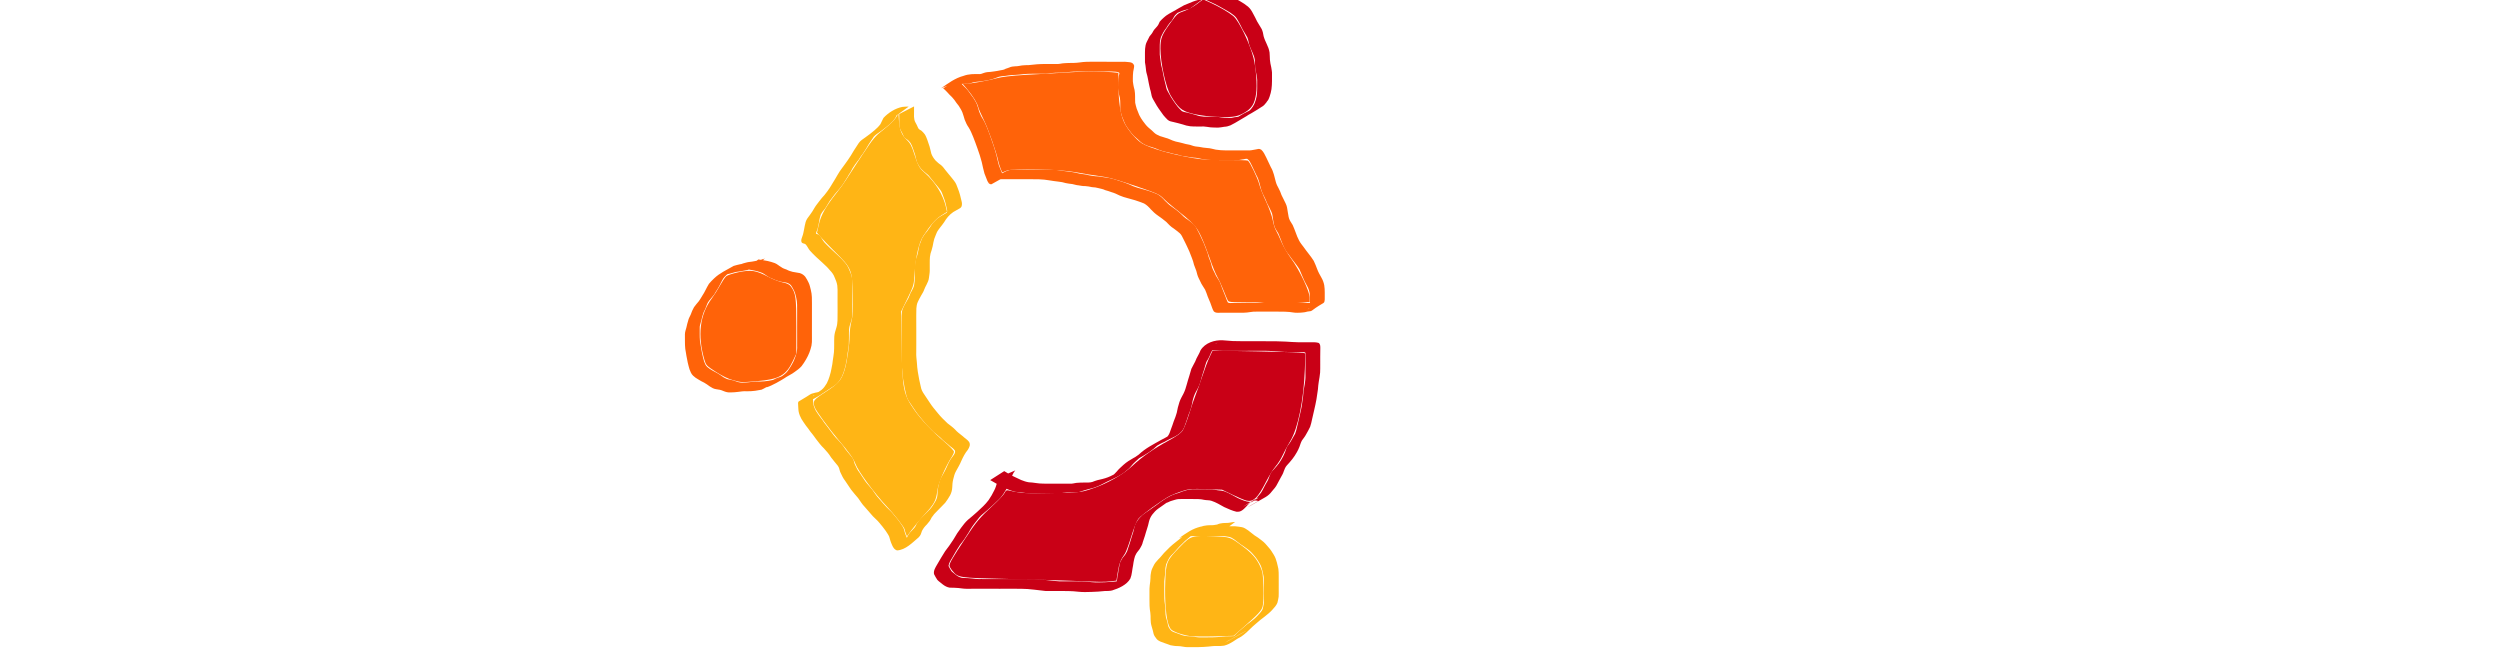 <?xml version="1.0" encoding="UTF-8" standalone="no"?>
<!-- Created with Inkscape (http://www.inkscape.org/) -->
<svg
   xmlns:dc="http://purl.org/dc/elements/1.1/"
   xmlns:cc="http://creativecommons.org/ns#"
   xmlns:rdf="http://www.w3.org/1999/02/22-rdf-syntax-ns#"
   xmlns:svg="http://www.w3.org/2000/svg"
   xmlns="http://www.w3.org/2000/svg"
   xmlns:sodipodi="http://sodipodi.sourceforge.net/DTD/sodipodi-0.dtd"
   xmlns:inkscape="http://www.inkscape.org/namespaces/inkscape"
   id="svg2599"
   sodipodi:version="0.32"
   inkscape:version="0.46"
   width="1501"
   height="391"
   version="1.0"
   sodipodi:docname="logo.svg"
   inkscape:output_extension="org.inkscape.output.svg.inkscape">
  <defs
     id="defs2602">
    <inkscape:perspective
       sodipodi:type="inkscape:persp3d"
       inkscape:vp_x="0 : 526.18109 : 1"
       inkscape:vp_y="0 : 1000 : 0"
       inkscape:vp_z="744.09448 : 526.18109 : 1"
       inkscape:persp3d-origin="372.04724 : 350.78739 : 1"
       id="perspective2606" />
  </defs>
  <sodipodi:namedview
     inkscape:window-height="1000"
     inkscape:window-width="1680"
     inkscape:pageshadow="2"
     inkscape:pageopacity="0.0"
     guidetolerance="10.0"
     gridtolerance="10.0"
     objecttolerance="10.0"
     borderopacity="1.0"
     bordercolor="#666666"
     pagecolor="#ffffff"
     id="base"
     showgrid="false"
     inkscape:zoom="1.0495895"
     inkscape:cx="586.43972"
     inkscape:cy="234.16604"
     inkscape:window-x="0"
     inkscape:window-y="25"
     inkscape:current-layer="svg2599" />
  <path
     style="fill:#ffb515;fill-opacity:1;fill-rule:nonzero;stroke:#000000;stroke-width:0;stroke-miterlimit:4;stroke-dasharray:none;stroke-opacity:1"
     id="path4856"
     d="M 548.802,63.898 C 548.732,65.947 548.755,67.998 548.769,70.048 C 548.873,71.234 548.99,72.461 549.618,73.497 C 550.244,74.436 550.614,75.506 551.106,76.512 C 551.447,77.503 552.243,77.926 553.119,78.383 C 553.906,79.019 554.581,79.811 555.208,80.606 C 555.9,81.645 556.324,82.819 556.764,83.979 C 557.219,85.315 557.657,86.656 558.117,87.99 C 558.554,89.391 558.772,90.844 559.169,92.257 C 559.72,93.782 560.64,95.146 561.696,96.366 C 562.694,97.281 563.638,98.232 564.788,98.959 C 565.903,99.818 566.776,100.978 567.6,102.111 C 568.412,103.09 569.21,104.077 570.015,105.063 C 571.007,106.297 572.064,107.478 572.985,108.769 C 573.967,109.995 574.493,111.46 575.013,112.919 C 575.601,114.229 575.965,115.616 576.388,116.983 C 576.69,118.237 576.972,119.487 577.309,120.733 C 577.636,121.892 577.696,123.034 577.226,124.152 C 577.01,124.421 576.749,124.794 576.442,124.973 C 573.429,126.733 570.386,128.443 567.344,130.154 C 566.958,130.371 565.781,130.984 566.165,130.764 C 568.794,129.257 571.422,127.749 574.051,126.241 C 572.861,126.954 571.678,127.694 570.654,128.634 C 569.669,129.586 568.727,130.541 567.966,131.683 C 567.28,132.851 566.492,133.948 565.678,135.028 C 564.971,136.039 564.097,136.915 563.435,137.955 C 562.615,139.034 562.136,140.272 561.663,141.526 C 561.098,142.798 560.661,144.096 560.428,145.468 C 560.15,147.051 559.844,148.624 559.362,150.159 C 558.832,151.465 558.508,152.821 558.339,154.216 C 558.213,155.544 558.217,156.879 558.214,158.212 C 558.215,159.558 558.22,160.904 558.222,162.251 C 558.243,163.763 557.919,165.252 557.751,166.751 C 557.614,168.242 556.963,169.573 556.305,170.889 C 555.728,171.823 555.351,172.841 554.907,173.838 C 554.512,175.104 553.762,176.186 553.114,177.326 C 552.376,178.628 551.671,179.94 551.039,181.297 C 550.466,182.522 550.284,183.85 550.184,185.183 C 550.108,186.657 550.115,188.133 550.12,189.608 C 550.13,191.178 550.124,192.747 550.129,194.317 C 550.135,195.753 550.138,197.19 550.139,198.626 C 550.141,199.977 550.14,201.327 550.14,202.677 C 550.14,204.023 550.14,205.37 550.14,206.716 C 550.143,208.293 550.129,209.871 550.115,211.449 C 550.018,213.528 550.289,215.59 550.491,217.654 C 550.6,219.535 550.764,221.397 551.062,223.257 C 551.298,224.863 551.684,226.44 551.918,228.047 C 552.216,229.436 552.48,230.832 552.845,232.205 C 553.12,233.839 553.844,235.251 554.778,236.596 C 555.893,238.248 556.964,239.928 558.093,241.57 C 559.561,243.899 561.362,245.989 563.106,248.111 C 564.858,250.284 566.856,252.243 568.89,254.148 C 570.415,255.354 572.017,256.455 573.386,257.842 C 574.681,259.38 576.344,260.523 577.893,261.782 C 579.173,263.023 580.79,263.885 581.85,265.332 C 582.814,267.007 582.012,268.558 581.095,270.041 C 579.427,272.062 578.24,274.374 577.17,276.75 C 576.307,278.869 575.121,280.827 574.021,282.826 C 573.127,284.366 572.72,286.088 572.302,287.799 C 571.898,289.421 571.788,291.089 571.722,292.752 C 571.645,294.363 571.198,295.887 570.475,297.319 C 569.575,298.888 568.627,300.426 567.509,301.85 C 565.977,303.534 564.318,305.093 562.739,306.733 C 561.44,307.943 560.293,309.282 559.316,310.762 C 558.648,312.326 557.645,313.62 556.504,314.863 C 555.308,315.994 554.312,317.283 553.559,318.744 C 553.029,320.387 552.847,321.266 551.617,322.567 C 547.828,325.775 543.727,330.176 538.592,330.473 C 536.829,329.921 536.062,328.394 535.409,326.8 C 534.721,325.315 534.326,323.727 533.861,322.165 C 533.281,320.87 532.4,319.724 531.632,318.53 C 530.53,316.9 529.209,315.436 527.975,313.907 C 526.831,312.421 525.325,311.284 524.051,309.919 C 522.404,308.077 520.797,306.201 519.182,304.331 C 517.618,302.761 516.53,300.838 515.228,299.069 C 513.828,297.328 512.279,295.743 510.959,293.938 C 509.782,292.197 508.649,290.425 507.445,288.702 C 506.288,287.262 505.485,285.597 504.724,283.927 C 504.191,283.001 504.102,281.909 503.734,280.928 C 503.583,280.524 503.181,279.915 502.968,279.569 C 501.666,277.902 500.228,276.353 498.982,274.636 C 497.771,272.642 496.259,270.861 494.657,269.175 C 492.922,267.564 491.552,265.636 490.091,263.789 C 488.964,262.139 487.72,260.592 486.472,259.035 C 485.667,257.839 484.807,256.694 483.899,255.578 C 482.98,254.24 482.022,252.932 481.187,251.54 C 480.437,250.194 479.87,248.789 479.541,247.286 C 479.263,245.941 479.336,244.564 479.206,243.206 C 479.178,242.627 478.959,241.38 479.62,240.996 C 488.107,236.067 485.523,236.796 489.582,235.752 C 491.065,235.592 492.388,234.991 493.748,234.437 C 496.942,232.721 495.764,233.347 486.446,238.635 C 486.22,238.763 486.889,238.365 487.107,238.224 C 487.798,237.777 488.478,237.309 489.165,236.854 C 490.563,235.931 491.986,235.044 493.323,234.033 C 494.605,232.97 495.535,231.592 496.38,230.176 C 497.1,228.844 497.601,227.418 498.062,225.981 C 498.539,224.39 498.983,222.8 499.245,221.158 C 499.597,219.541 499.876,217.916 500.038,216.268 C 500.254,214.683 500.542,213.111 500.698,211.517 C 500.831,209.996 500.836,208.469 500.84,206.944 C 500.849,205.323 500.805,203.701 500.911,202.082 C 501.028,200.223 501.612,198.459 502.167,196.698 C 502.619,195.305 502.76,193.852 502.832,192.398 C 502.905,190.502 502.891,188.603 502.884,186.705 C 502.866,185.031 502.865,183.357 502.864,181.684 C 502.862,180.011 502.86,178.339 502.868,176.666 C 502.877,174.899 502.934,173.138 502.702,171.383 C 502.429,169.698 501.821,168.109 501.114,166.565 C 500.523,164.913 499.537,163.574 498.331,162.332 C 497.246,160.957 495.996,159.757 494.701,158.584 C 493.207,157.1 491.568,155.777 490.053,154.317 C 488.813,153.059 487.485,151.909 486.347,150.553 C 485.285,149.371 484.774,147.801 483.657,146.668 C 482.646,145.913 481.862,146.484 481.196,145.288 C 480.851,144.129 481.315,142.987 481.733,141.912 C 482.268,140.626 482.434,139.24 482.739,137.892 C 483.004,136.343 483.312,134.804 483.709,133.284 C 484.19,131.67 485.266,130.364 486.275,129.053 C 487.349,127.67 488.234,126.15 489.119,124.642 C 489.925,123.254 491.01,122.064 491.936,120.758 C 492.861,119.424 494.008,118.266 495.058,117.033 C 496.164,115.683 497.199,114.278 498.158,112.821 C 498.936,111.465 499.833,110.18 500.604,108.821 C 501.338,107.56 502.154,106.365 502.825,105.066 C 503.647,103.535 504.694,102.136 505.712,100.73 C 506.874,99.26 507.886,97.685 509.002,96.179 C 510.315,94.363 511.463,92.438 512.59,90.504 C 513.541,88.98 514.556,87.498 515.523,85.984 C 516.516,84.457 518.096,83.525 519.548,82.491 C 521.433,81.179 523.236,79.756 524.995,78.28 C 526.319,77.14 527.594,75.951 528.616,74.53 C 529.293,73.319 529.732,72.012 530.431,70.808 C 533.389,67.646 537.454,65.046 541.749,64.19 C 543.011,64.005 544.29,64.011 545.562,64.005 L 537.497,69.881 C 536.267,69.91 535.015,69.926 533.83,70.298 C 533.505,70.428 532.576,70.922 532.879,70.745 C 547.163,62.409 542.704,65.096 539.596,66.828 C 538.665,67.906 538.259,69.234 537.729,70.532 C 536.789,72.116 535.54,73.364 534.167,74.583 C 532.38,76.032 530.65,77.552 528.753,78.862 C 527.346,79.841 525.812,80.741 524.658,82.011 C 523.57,83.438 522.728,85.053 521.64,86.486 C 520.482,88.416 519.383,90.387 518.087,92.232 C 516.335,94.849 518.637,91.484 516.865,93.854 C 516.153,94.807 515.693,95.942 514.84,96.793 C 513.803,98.147 512.815,99.544 511.897,100.979 C 511.221,102.27 510.621,103.591 509.687,104.725 C 509.012,106.16 508.041,107.426 507.238,108.79 C 506.406,110.35 505.262,111.728 504.195,113.133 C 503.22,114.409 502.076,115.539 501.074,116.786 C 500.158,118.102 499.149,119.332 498.195,120.615 C 497.281,122.133 496.404,123.673 495.441,125.162 C 494.383,126.316 493.395,127.606 492.711,129.018 C 492.222,130.489 491.944,132.028 491.703,133.557 C 491.429,134.949 491.208,136.356 490.784,137.712 C 490.456,138.567 490.039,139.401 489.938,140.317 C 490.617,140.467 491.613,140.888 492.193,141.491 C 493.235,142.704 493.821,144.216 494.864,145.432 C 495.987,146.752 497.319,147.86 498.515,149.112 C 500.015,150.57 501.596,151.941 503.133,153.359 C 504.447,154.545 505.716,155.764 506.82,157.153 C 508.081,158.482 509.112,159.939 509.756,161.672 C 510.536,163.293 511.146,164.979 511.504,166.747 C 511.757,168.545 511.747,170.341 511.721,172.155 C 511.73,173.826 511.727,175.496 511.727,177.167 C 511.729,178.844 511.732,180.522 511.723,182.199 C 511.724,184.104 511.733,186.009 511.719,187.914 C 511.676,189.441 511.604,190.973 511.163,192.449 C 510.642,194.165 509.921,195.839 509.802,197.651 C 509.619,199.236 509.758,200.833 509.717,202.425 C 509.71,203.975 509.712,205.526 509.619,207.073 C 509.484,208.671 509.237,210.252 508.933,211.827 C 508.823,213.493 508.594,215.153 508.175,216.772 C 507.944,218.461 507.549,220.101 507.056,221.73 C 506.622,223.228 506.134,224.701 505.467,226.114 C 504.681,227.623 503.745,229.078 502.541,230.289 C 501.335,231.489 499.806,232.272 498.422,233.245 C 494.348,235.845 490.506,238.911 485.91,240.609 C 484.542,241.165 483.121,241.489 481.685,241.822 C 477.921,242.937 481.56,241.923 488.946,237.353 C 489.086,237.266 488.609,237.346 488.453,237.398 C 488.179,237.489 488.065,237.737 488.029,238.001 C 488.004,238.187 488.034,238.377 488.036,238.565 C 488.24,239.895 488.109,241.25 488.335,242.581 C 488.594,243.992 489.108,245.293 489.797,246.552 C 490.601,247.91 491.534,249.18 492.468,250.449 C 493.372,251.571 494.2,252.741 494.993,253.945 C 496.231,255.512 497.463,257.072 498.609,258.71 C 500.03,260.546 501.342,262.479 503.072,264.051 C 504.692,265.776 506.294,267.545 507.497,269.596 C 508.775,271.323 510.232,272.885 511.553,274.571 C 511.878,275.081 512.246,275.605 512.475,276.17 C 512.851,277.097 512.884,278.153 513.385,279.039 C 514.117,280.66 514.861,282.281 516,283.669 C 517.185,285.395 518.281,287.179 519.476,288.899 C 520.791,290.706 522.366,292.272 523.753,294.023 C 525.031,295.774 526.11,297.669 527.624,299.243 C 529.225,301.107 530.838,302.963 532.522,304.753 C 533.848,306.101 535.34,307.296 536.476,308.822 C 537.729,310.381 539.095,311.85 540.213,313.513 C 541.051,314.777 542.023,315.985 542.604,317.39 C 543.049,318.925 543.412,320.491 544.088,321.948 C 544.535,323.059 545.088,324.591 546.535,324.459 C 549.951,323.166 547.801,323.939 539.424,328.786 C 539.153,328.943 539.95,328.444 540.199,328.254 C 541.267,327.441 540.689,327.792 541.701,326.899 C 541.929,326.698 542.177,326.522 542.415,326.334 C 543.909,325.157 544.087,324.733 544.496,322.883 C 545.137,321.302 546.089,319.857 547.341,318.689 C 548.481,317.517 549.687,316.385 550.21,314.791 C 551.108,313.195 552.251,311.753 553.609,310.521 C 555.214,308.942 556.741,307.281 558.37,305.722 C 559.58,304.416 560.489,302.889 561.398,301.365 C 562.212,300.114 562.658,298.721 562.835,297.238 C 562.897,295.52 562.983,293.79 563.342,292.104 C 563.753,290.321 564.12,288.51 564.987,286.878 C 566.058,284.865 567.308,282.949 568.218,280.852 C 569.254,278.461 570.316,276.015 572.016,274.011 C 572.753,273.001 573.866,271.707 573.266,270.409 C 572.28,269.04 570.662,268.252 569.489,267.053 C 567.915,265.777 566.272,264.567 564.931,263.033 C 563.529,261.699 561.927,260.611 560.483,259.323 C 558.471,257.344 556.448,255.368 554.687,253.155 C 552.936,251 551.072,248.924 549.553,246.592 C 548.42,244.952 547.347,243.273 546.219,241.632 C 545.232,240.205 544.389,238.695 544.082,236.963 C 543.702,235.548 543.432,234.115 543.107,232.687 C 542.907,231.077 542.521,229.508 542.269,227.909 C 541.988,226.021 541.772,224.141 541.712,222.231 C 541.524,220.14 541.184,218.058 541.276,215.953 C 541.262,214.383 541.249,212.814 541.251,211.245 C 541.251,209.899 541.251,208.553 541.251,207.207 C 541.251,205.856 541.251,204.505 541.252,203.155 C 541.254,201.715 541.256,200.276 541.26,198.837 C 541.262,197.268 541.251,195.7 541.249,194.131 C 541.247,192.64 541.222,191.149 541.268,189.658 C 541.337,188.23 541.459,186.794 541.98,185.447 C 542.565,184.055 543.238,182.711 544.026,181.422 C 544.579,180.253 545.465,179.271 545.813,178.012 C 545.945,177.698 546.13,177.408 546.255,177.091 C 546.535,176.379 546.664,175.613 547.22,175.031 C 547.775,173.749 548.631,172.597 548.832,171.177 C 548.98,169.709 549.272,168.251 549.334,166.782 C 549.332,165.435 549.328,164.087 549.324,162.74 C 549.323,161.378 549.315,160.013 549.405,158.653 C 549.533,157.189 549.771,155.74 550.343,154.375 C 550.916,152.922 551.191,151.399 551.476,149.867 C 551.653,148.438 551.964,147.037 552.627,145.745 C 553.068,144.45 553.468,143.102 554.295,141.992 C 554.946,140.905 555.652,139.911 556.537,138.995 C 557.28,137.889 558.157,136.876 558.848,135.733 C 559.513,134.46 560.379,133.414 561.441,132.454 C 562.4,131.398 563.513,130.533 564.763,129.839 C 567.821,128.065 570.871,126.277 573.937,124.517 C 574.33,124.292 575.554,123.701 575.164,123.932 C 561.367,132.1 565.077,129.826 568.023,128.114 C 568.92,127.519 568.741,126.429 568.524,125.498 C 568.205,124.258 567.893,123.029 567.643,121.773 C 567.228,120.416 566.878,119.037 566.288,117.742 C 565.813,116.365 565.343,114.977 564.415,113.827 C 563.507,112.555 562.45,111.401 561.458,110.196 C 560.63,109.206 559.825,108.199 559.026,107.186 C 558.259,106.15 557.438,105.096 556.387,104.335 C 555.211,103.504 554.171,102.526 553.164,101.498 C 552.044,100.156 551.078,98.659 550.438,97.027 C 550.007,95.636 549.762,94.211 549.389,92.807 C 548.936,91.481 548.486,90.156 548.044,88.827 C 547.643,87.765 547.253,86.693 546.614,85.747 C 546.047,85.061 545.479,84.326 544.727,83.838 C 543.738,83.23 542.817,82.602 542.415,81.449 C 541.936,80.465 541.565,79.426 540.954,78.507 C 540.257,77.293 540.03,75.939 539.928,74.553 C 539.941,72.514 539.965,70.475 539.894,68.437 L 548.802,63.898 z"
     inkscape:export-filename="/home/rick/quickly/templates/ubuntu-project/media/background.png"
     inkscape:export-xdpi="56.930054"
     inkscape:export-ydpi="56.930054" />
  <path
     style="fill:#ffb515;fill-opacity:1;fill-rule:nonzero;stroke:#000000;stroke-width:0;stroke-miterlimit:4;stroke-dasharray:none;stroke-opacity:1"
     id="path4862"
     d="M 707.859,323.15 C 711.927,320.279 716.133,317.17 721.068,316.2 C 722.513,315.966 723.979,315.965 725.438,315.961 C 726.79,315.965 728.141,315.973 729.493,315.978 C 730.838,315.982 732.184,315.982 733.53,315.982 C 734.877,315.982 736.225,315.982 737.572,315.982 C 738.919,315.982 740.267,315.982 741.614,315.982 C 742.983,316.026 744.325,316.374 745.691,316.52 C 747.086,316.794 748.197,317.689 749.368,318.427 C 750.619,319.483 751.909,320.488 753.233,321.452 C 754.637,322.309 756.021,323.224 757.28,324.283 C 758.991,325.537 760.412,327.093 761.73,328.741 C 762.952,330.064 763.845,331.605 764.793,333.12 C 765.668,334.54 766.233,336.115 766.643,337.724 C 766.895,339.017 767.317,340.26 767.537,341.561 C 767.74,342.967 767.727,344.391 767.739,345.809 C 767.748,347.269 767.747,348.73 767.747,350.19 C 767.746,351.547 767.745,352.903 767.745,354.26 C 767.725,355.598 767.791,356.939 767.701,358.275 C 767.469,359.49 767.322,360.722 766.954,361.904 C 766.304,363.513 765.111,364.797 763.952,366.054 C 762.594,367.622 760.96,368.888 759.347,370.176 C 757.53,371.51 755.782,372.907 754.11,374.417 C 752.701,375.622 751.302,376.834 750.014,378.169 C 748.988,379.209 747.894,380.182 746.752,381.092 C 743.404,383.606 746.578,381.257 737.099,386.728 C 734.425,388.271 747.808,380.576 745.133,382.119 C 741.854,384.012 738.718,386.764 734.932,387.654 C 733.605,387.891 732.251,387.87 730.907,387.876 C 729.088,387.763 727.299,388.005 725.496,388.204 C 723.59,388.387 721.679,388.488 719.765,388.519 C 718.147,388.539 716.529,388.547 714.911,388.539 C 713.388,388.568 711.9,388.596 710.408,388.281 C 709.214,388.009 707.991,387.939 706.771,387.894 C 705.409,387.957 704.096,387.583 702.756,387.397 C 701.543,387.044 700.449,386.442 699.222,386.133 C 698.15,385.605 696.996,385.459 695.98,384.826 C 694.755,384.284 694.087,383.197 693.363,382.144 C 692.612,381.125 692.482,379.89 692.192,378.703 C 691.952,377.64 691.628,376.61 691.302,375.571 C 690.949,374.354 690.883,373.085 690.834,371.827 C 690.806,370.499 690.853,369.179 690.653,367.862 C 690.395,366.509 690.266,365.139 690.192,363.765 C 690.135,362.411 690.135,361.056 690.134,359.701 C 690.134,358.354 690.136,357.006 690.137,355.659 C 690.124,354.217 690.104,352.783 690.305,351.354 C 690.553,349.891 690.687,348.414 690.761,346.933 C 690.706,345.66 690.938,344.428 691.176,343.186 C 691.402,341.989 691.982,340.906 692.529,339.83 C 693.198,338.287 694.306,337.049 695.446,335.842 C 696.732,334.67 697.726,333.238 698.9,331.966 C 700.085,330.84 701.205,329.651 702.36,328.495 C 703.49,327.349 704.808,326.42 706.042,325.393 C 707.39,324.339 708.729,323.276 710.051,322.19 C 713.485,319.713 711.584,321.049 719.907,316.467 C 720.223,316.294 720.984,316.211 721.325,316.126 C 721.777,316.012 722.218,315.857 722.668,315.739 C 724.015,315.416 725.402,315.355 726.78,315.316 C 728.148,315.428 729.449,315.155 730.785,314.931 C 731.888,314.382 733.077,314.167 734.289,314.046 C 735.593,313.893 736.92,314.084 738.206,313.823 C 739.318,313.576 740.45,313.454 741.584,313.369 L 733.567,319.307 C 732.442,319.43 731.328,319.621 730.209,319.788 C 728.902,319.861 727.588,319.83 726.29,320.027 C 725.103,320.239 723.989,320.672 722.813,320.926 C 721.459,321.15 720.107,321.212 718.734,321.214 C 717.393,321.291 716.053,321.425 714.76,321.814 C 714.097,322.003 713.408,322.149 712.765,322.4 C 712.548,322.485 711.927,322.808 712.127,322.688 C 717.052,319.759 722.896,316.461 719.285,318.502 C 717.906,319.507 716.693,320.727 715.256,321.66 C 714.056,322.714 712.764,323.648 711.567,324.697 C 710.379,325.821 709.311,327.054 708.088,328.144 C 706.839,329.368 705.855,330.792 704.638,332.046 C 703.46,333.11 702.343,334.278 701.615,335.704 C 701.137,336.744 700.553,337.728 700.159,338.805 C 699.962,340.023 699.567,341.198 699.665,342.448 C 699.603,343.959 699.492,345.469 699.244,346.962 C 699.031,348.351 698.969,349.722 699.027,351.13 C 699.026,352.477 699.024,353.824 699.023,355.171 C 699.023,356.512 699.019,357.853 699.06,359.194 C 699.114,360.533 699.21,361.872 699.466,363.191 C 699.702,364.546 699.737,365.89 699.712,367.266 C 699.745,368.439 699.778,369.624 700.075,370.766 C 700.393,371.823 700.756,372.856 700.982,373.94 C 701.273,375.008 701.292,376.157 701.981,377.085 C 702.62,378.04 703.24,378.907 704.353,379.363 C 705.353,379.826 706.449,380.053 707.461,380.494 C 708.617,380.87 709.707,381.445 710.913,381.655 C 712.229,381.867 713.536,382.1 714.876,382.067 C 716.126,382.146 717.368,382.288 718.593,382.558 C 720.039,382.779 721.505,382.661 722.963,382.69 C 724.572,382.684 726.181,382.697 727.79,382.658 C 729.68,382.598 731.571,382.512 733.45,382.291 C 735.282,382.092 737.109,381.96 738.954,382.011 C 740.257,381.977 741.586,381.953 742.833,381.532 C 743.18,381.389 744.177,380.867 743.853,381.056 C 741.176,382.614 733.099,387.205 735.81,385.708 C 766.343,368.849 729.976,388.399 737.489,384.8 C 738.643,383.908 739.783,383.006 740.819,381.976 C 742.173,380.681 743.435,379.286 744.938,378.146 C 746.657,376.683 748.262,375.1 750.158,373.852 C 751.772,372.612 753.418,371.396 754.79,369.883 C 755.919,368.706 757.082,367.527 757.906,366.109 C 758.411,365.017 758.445,363.847 758.738,362.69 C 759.017,361.418 758.777,360.083 758.856,358.789 C 758.856,357.431 758.857,356.074 758.86,354.716 C 758.864,353.256 758.873,351.796 758.871,350.335 C 758.863,348.967 758.857,347.595 758.708,346.233 C 758.525,344.947 758.108,343.727 757.885,342.451 C 757.539,340.932 757.004,339.465 756.194,338.126 C 755.267,336.643 754.416,335.121 753.22,333.825 C 751.946,332.222 750.546,330.749 748.861,329.566 C 747.567,328.567 746.207,327.663 744.832,326.78 C 743.524,325.824 742.28,324.788 740.981,323.82 C 739.918,323.13 738.849,322.407 737.55,322.285 C 736.218,322.102 734.895,321.787 733.543,321.846 C 732.195,321.846 730.848,321.846 729.501,321.846 C 728.153,321.846 726.806,321.847 725.459,321.846 C 724.112,321.845 722.765,321.844 721.419,321.839 C 720.071,321.834 718.723,321.822 717.374,321.832 C 715.96,321.856 714.536,321.898 713.155,322.235 C 712.479,322.424 712.278,322.459 711.619,322.728 C 711.35,322.838 710.578,323.236 710.827,323.088 C 724.433,314.965 720.083,317.66 717.146,319.423 L 707.859,323.15 z"
     inkscape:export-filename="/home/rick/quickly/templates/ubuntu-project/media/background.png"
     inkscape:export-xdpi="56.930054"
     inkscape:export-ydpi="56.930054" />
  <path
     style="fill:#ff6309;fill-opacity:1;fill-rule:nonzero;stroke:#000000;stroke-width:0;stroke-miterlimit:4;stroke-dasharray:none;stroke-opacity:1"
     id="path4868"
     d="M 455.353,155.774 C 457.248,155.977 459.098,156.434 460.98,156.725 C 462.436,156.989 463.793,157.533 465.196,157.969 C 466.585,158.512 467.648,159.58 468.939,160.297 C 469.948,161.087 471.159,161.482 472.354,161.892 C 473.446,162.542 474.675,162.874 475.889,163.214 C 477.33,163.527 478.785,163.659 480.227,163.971 C 481.539,164.394 482.59,165.085 483.464,166.142 C 484.193,167.269 484.917,168.395 485.452,169.63 C 486.149,171.002 486.417,172.523 486.805,173.999 C 487.199,175.433 487.356,176.909 487.442,178.388 C 487.501,179.746 487.496,181.107 487.494,182.466 C 487.491,183.813 487.489,185.159 487.488,186.505 C 487.486,187.852 487.486,189.2 487.486,190.547 C 487.486,191.894 487.486,193.242 487.486,194.589 C 487.486,196.073 487.476,197.557 487.478,199.041 C 487.481,200.474 487.484,201.906 487.485,203.339 C 487.556,204.731 487.447,206.096 487.218,207.468 C 486.912,208.878 486.487,210.26 485.978,211.61 C 485.433,213.031 484.756,214.389 483.999,215.708 C 483.151,217.13 482.29,218.552 481.26,219.85 C 480.056,221.214 478.584,222.304 477.09,223.327 C 477.037,223.364 475.776,224.239 475.704,224.281 C 472.647,226.062 469.574,227.816 466.503,229.573 C 458.99,233.873 495.149,213.094 464.466,230.712 C 481.828,220.058 466.606,230.639 460.365,232.512 C 460.806,232.064 458.712,233.137 459.097,232.916 C 479.514,221.192 458.796,233.479 457.225,233.973 C 455.933,234.147 454.672,234.431 453.383,234.631 C 451.766,234.874 450.131,234.903 448.499,234.92 C 446.646,234.8 444.841,235.028 443.015,235.297 C 441.587,235.511 440.144,235.571 438.702,235.603 C 437.186,235.734 435.764,235.367 434.378,234.784 C 432.975,234.139 431.483,233.821 429.956,233.666 C 428.52,233.481 427.336,232.783 426.149,232.005 C 425.066,231.18 423.951,230.434 422.781,229.743 C 421.584,229.181 420.423,228.557 419.309,227.843 C 418.172,227.207 417.074,226.477 416.14,225.563 C 415.037,224.527 414.507,223.136 413.989,221.753 C 413.601,220.392 413.201,219.03 412.912,217.643 C 412.685,216.276 412.324,214.941 412.119,213.57 C 411.972,212.208 411.631,210.88 411.44,209.524 C 411.254,208.03 411.254,206.521 411.236,205.018 C 411.223,203.584 411.224,202.15 411.225,200.716 C 411.239,199.274 411.769,197.929 412.133,196.555 C 412.421,195.183 412.766,193.823 413.185,192.486 C 413.433,191.189 414.18,190.101 414.695,188.911 C 415.203,187.362 415.872,185.883 416.673,184.465 C 417.542,183.148 418.647,182.017 419.629,180.789 C 420.436,179.757 420.971,178.552 421.706,177.472 C 422.469,176.448 422.981,175.277 423.594,174.163 C 424.316,172.925 424.829,171.594 425.644,170.412 C 426.569,169.251 427.656,168.222 428.717,167.185 C 432.223,163.839 435.966,162.278 440.503,159.648 C 441.798,159.262 443.115,158.914 444.442,158.639 C 444.67,158.604 444.903,158.591 445.126,158.533 C 445.512,158.432 445.868,158.238 446.25,158.124 C 446.834,157.949 447.405,157.868 447.979,157.657 C 449.424,157.204 450.958,157.253 452.418,156.912 C 453.807,156.627 455.193,156.438 456.57,156.102 C 457.431,155.707 458.34,155.46 459.262,155.258 L 451.342,161.318 C 450.435,161.58 449.553,161.914 448.638,162.146 C 447.257,162.452 445.846,162.601 444.464,162.913 C 442.986,163.112 441.495,163.272 440.078,163.765 C 438.884,164.064 437.722,164.472 436.507,164.684 C 435.228,165.01 433.897,165.254 432.74,165.917 C 448.34,156.83 442.189,160.123 439.575,161.977 C 438.973,162.404 438.569,163.026 437.946,163.428 C 436.808,164.339 435.871,165.485 434.802,166.469 C 433.883,167.574 433.346,168.809 432.686,170.073 C 432.108,171.216 431.545,172.378 430.865,173.457 C 430.152,174.586 429.39,175.677 428.777,176.872 C 427.818,178.109 426.765,179.256 425.799,180.488 C 424.795,181.679 424.247,183.24 423.748,184.7 C 423.343,185.952 422.528,186.963 422.202,188.231 C 421.788,189.552 421.368,190.877 421.125,192.241 C 420.826,193.573 420.285,194.83 420.113,196.189 C 420.109,197.622 420.103,199.056 420.104,200.489 C 420.112,201.954 420.12,203.421 420.268,204.879 C 420.434,206.239 420.783,207.561 420.944,208.918 C 421.119,210.279 421.48,211.594 421.709,212.943 C 421.959,214.288 422.371,215.591 422.707,216.915 C 423.161,218.161 423.607,219.421 424.631,220.324 C 425.556,221.155 426.632,221.8 427.698,222.432 C 428.826,223.107 429.984,223.718 431.156,224.313 C 432.335,225.003 433.395,225.853 434.535,226.602 C 435.655,227.271 436.768,227.815 438.097,227.911 C 439.662,228.16 441.171,228.601 442.628,229.23 C 443.977,229.668 445.336,229.842 446.755,229.715 C 448.17,229.659 449.582,229.552 450.983,229.337 C 452.825,229.095 454.666,229.056 456.523,229.064 C 458.134,229.012 459.749,228.937 461.338,228.641 C 462.592,228.402 463.888,228.25 465.078,227.776 C 468.2,226.086 467.121,226.664 457.44,232.228 C 457.284,232.318 457.729,232.014 457.885,231.925 C 462.988,229.002 464.244,227.539 468.232,226.388 C 468.905,226.125 469.571,225.844 470.225,225.536 C 470.444,225.434 471.083,225.093 470.875,225.215 C 467.869,226.979 451.144,236.606 472.219,224.463 C 445.818,239.749 492.612,212.705 466.434,227.891 C 465.949,228.172 468.417,226.731 467.834,226.958 C 469.318,225.961 470.829,224.971 472.107,223.71 C 473.247,222.549 474.016,221.121 474.907,219.769 C 475.624,218.461 476.426,217.198 476.928,215.783 C 477.504,214.514 477.852,213.177 478.256,211.847 C 478.481,210.521 478.717,209.222 478.598,207.867 C 478.6,206.432 478.602,204.997 478.606,203.562 C 478.608,202.081 478.598,200.6 478.597,199.118 C 478.597,197.771 478.597,196.423 478.597,195.076 C 478.597,193.729 478.597,192.381 478.598,191.034 C 478.599,189.687 478.601,188.341 478.604,186.995 C 478.607,185.649 478.615,184.304 478.578,182.959 C 478.52,181.541 478.413,180.122 478.055,178.743 C 477.685,177.313 477.425,175.84 476.748,174.515 C 476.271,173.369 475.585,172.336 474.917,171.294 C 474.144,170.447 473.16,169.928 472.044,169.664 C 470.587,169.374 469.094,169.28 467.667,168.841 C 466.434,168.473 465.225,168.075 464.081,167.477 C 462.847,167.013 461.634,166.53 460.58,165.714 C 459.383,164.967 458.302,163.998 456.929,163.578 C 455.593,163.104 454.247,162.676 452.846,162.431 C 450.964,162.09 449.095,161.673 447.183,161.535 L 455.353,155.774 z"
     inkscape:export-filename="/home/rick/quickly/templates/ubuntu-project/media/background.png"
     inkscape:export-xdpi="56.930054"
     inkscape:export-ydpi="56.930054" />
  <path
     style="fill:#ff6309;fill-opacity:1;fill-rule:nonzero;stroke:#000000;stroke-width:0;stroke-miterlimit:4;stroke-dasharray:none;stroke-opacity:1"
     id="path4870"
     d="M 565.035,52.997 C 569.216,50.022 573.513,46.842 578.522,45.544 C 580.039,44.969 581.625,44.683 583.234,44.545 C 584.603,44.457 585.975,44.467 587.345,44.47 C 588.638,44.651 589.708,44.188 590.873,43.737 C 592.117,43.308 593.434,43.22 594.737,43.159 C 596.083,43.059 597.401,42.729 598.75,42.589 C 599.95,42.437 601.092,42.05 602.305,41.908 C 602.499,41.848 602.698,41.803 602.887,41.727 C 605.034,40.867 601.842,42.02 604.107,41.178 C 604.755,40.937 605.387,40.814 606.011,40.512 C 607.144,39.979 608.388,39.872 609.619,39.798 C 610.958,39.843 612.243,39.47 613.562,39.291 C 614.918,39.129 616.284,39.108 617.647,39.092 C 619.342,38.97 621.032,38.713 622.734,38.583 C 624.386,38.463 626.042,38.432 627.698,38.418 C 629.095,38.412 630.491,38.411 631.887,38.421 C 633.391,38.36 634.921,38.568 636.406,38.296 C 638.085,37.943 639.803,37.886 641.511,37.819 C 643.69,37.811 645.849,37.815 648.009,37.518 C 649.556,37.272 651.116,37.152 652.68,37.096 C 654.032,37.06 655.385,37.065 656.738,37.066 C 658.082,37.068 659.427,37.07 660.771,37.07 C 662.519,37.081 664.267,37.083 666.015,37.091 C 668.263,37.101 670.511,37.102 672.759,37.091 C 674.538,37.033 676.289,37.055 678.047,37.326 C 679.482,37.436 680.552,38.026 680.94,39.436 C 680.957,40.663 680.552,41.851 680.372,43.062 C 680.202,44.383 680.182,45.715 680.165,47.044 C 680.082,48.283 680.183,49.481 680.429,50.692 C 680.546,51.817 680.927,52.879 681.18,53.975 C 681.438,55.241 681.474,56.536 681.504,57.824 C 681.565,59.122 681.438,60.43 681.572,61.723 C 681.74,62.918 682.181,64.043 682.465,65.211 C 682.945,66.502 683.485,67.771 683.992,69.051 C 684.597,70.348 685.399,71.529 686.213,72.7 C 687.254,74.045 688.212,75.466 689.515,76.574 C 690.745,77.473 691.76,78.604 692.901,79.605 C 693.881,80.604 695.172,81.129 696.422,81.697 C 697.596,82.098 698.812,82.376 699.977,82.806 C 701.398,83.105 702.644,83.84 703.987,84.351 C 705.297,84.826 706.595,85.243 707.977,85.44 C 709.281,85.801 710.592,86.028 711.875,86.451 C 713.094,86.773 714.309,86.809 715.48,87.299 C 716.971,87.884 718.549,88.089 720.134,88.207 C 721.683,88.534 723.245,88.766 724.825,88.874 C 726.576,88.917 728.247,89.499 729.953,89.844 C 731.9,90.181 733.879,90.254 735.851,90.296 C 737.351,90.318 738.851,90.3 740.352,90.305 C 742.065,90.301 743.778,90.309 745.491,90.308 C 747.101,90.305 748.711,90.299 750.321,90.296 C 751.53,90.266 752.692,89.881 753.901,89.745 C 755.405,89.553 755.779,88.999 757.24,89.877 C 758.649,91.11 759.407,92.886 760.237,94.527 C 761.169,96.491 762.124,98.441 763.034,100.415 C 763.893,101.803 764.398,103.321 764.869,104.868 C 765.295,106.265 765.556,107.701 765.969,109.102 C 766.356,110.542 766.985,111.882 767.73,113.167 C 768.427,114.408 768.948,115.732 769.402,117.077 C 770.263,118.889 771.229,120.65 772.058,122.476 C 772.761,123.947 772.903,125.555 773.157,127.137 C 773.47,128.46 773.514,129.829 773.937,131.123 C 774.381,132.589 775.371,133.771 776.112,135.085 C 776.834,136.537 777.31,138.089 777.923,139.587 C 778.463,141.257 779.176,142.847 779.972,144.407 C 780.743,145.894 781.836,147.174 782.829,148.514 C 783.829,149.86 784.772,151.239 785.847,152.529 C 786.872,153.861 787.895,155.193 788.773,156.628 C 789.54,158.218 790.198,159.868 790.817,161.521 C 791.472,163.315 792.4,164.979 793.344,166.631 C 794.196,168.081 794.751,169.608 795.077,171.251 C 795.329,172.722 795.36,174.216 795.378,175.703 C 795.385,177.06 795.376,178.417 795.372,179.773 C 795.316,180.436 795.285,181.526 794.602,181.924 C 785.766,187.068 788.942,186.657 784.92,187.077 C 783.65,187.492 782.321,187.629 780.997,187.72 C 779.597,187.761 778.188,187.887 776.802,187.659 C 775.071,187.33 773.313,187.223 771.556,187.149 C 769.638,187.089 767.718,187.084 765.799,187.083 C 763.79,187.077 761.781,187.09 759.772,187.089 C 758.096,187.092 756.42,187.099 754.745,187.103 C 753.359,187.045 752.022,187.098 750.665,187.364 C 749.325,187.629 747.96,187.708 746.598,187.756 C 745.222,187.79 743.845,187.79 742.469,187.781 C 740.887,187.778 739.305,187.775 737.724,187.772 C 736.018,187.762 734.312,187.771 732.607,187.775 C 731.103,187.786 729.927,188.031 728.757,186.929 C 727.953,185.702 727.609,184.241 727.07,182.886 C 726.553,181.228 725.7,179.712 725.124,178.076 C 724.635,176.677 724.169,175.289 723.553,173.94 C 722.899,172.743 722.044,171.679 721.388,170.485 C 720.876,169.321 720.305,168.182 719.713,167.056 C 719.011,165.684 718.653,164.164 718.281,162.676 C 717.885,161.405 717.27,160.228 716.877,158.957 C 716.566,157.594 716.173,156.247 715.638,154.955 C 715.071,153.651 714.59,152.314 714.087,150.985 C 713.424,149.723 712.977,148.359 712.296,147.109 C 711.673,145.957 711.209,144.733 710.559,143.596 C 709.881,142.339 709.42,140.996 708.332,140.027 C 707.097,139.104 706.016,138.028 704.716,137.199 C 702.94,136.142 701.547,134.6 700.12,133.135 C 698.603,131.824 696.936,130.684 695.307,129.511 C 693.7,128.41 692.263,127.104 690.94,125.681 C 689.762,124.302 688.477,123.038 686.886,122.154 C 685.069,121.478 683.268,120.743 681.407,120.194 C 679.903,119.815 678.422,119.352 676.925,118.944 C 675.32,118.577 673.762,118.006 672.237,117.391 C 670.641,116.617 669.063,115.833 667.344,115.375 C 666.103,114.86 664.803,114.539 663.521,114.151 C 662.298,113.484 660.911,113.356 659.603,112.968 C 658.309,112.566 656.963,112.436 655.617,112.362 C 654.285,112.031 652.933,111.834 651.567,111.729 C 650.183,111.778 648.857,111.506 647.503,111.273 C 646.243,111.212 645.078,110.741 643.848,110.513 C 642.511,110.441 641.221,110.142 639.902,109.933 C 638.447,109.477 636.957,109.193 635.441,109.048 C 633.675,108.824 631.887,108.618 630.131,108.296 C 628.047,107.908 625.933,107.741 623.817,107.647 C 622.295,107.592 620.772,107.598 619.249,107.601 C 617.802,107.61 616.356,107.602 614.91,107.603 C 613.422,107.604 611.935,107.612 610.448,107.605 C 608.785,107.602 607.122,107.599 605.46,107.602 C 603.997,107.606 602.534,107.608 601.072,107.609 C 600.419,107.595 599.713,107.667 599.087,107.867 C 598.894,107.929 598.36,108.225 598.536,108.125 C 608.022,102.725 609.239,101.966 606.207,103.835 C 602.854,106.716 599.505,108.165 595.257,110.626 C 593.895,110.752 593.276,109.537 592.771,108.486 C 592.155,107.065 591.603,105.619 591.07,104.165 C 590.413,101.928 589.982,99.631 589.456,97.358 C 588.769,94.585 587.846,91.871 586.891,89.18 C 586.091,86.828 585.186,84.517 584.297,82.2 C 583.505,80.267 582.713,78.337 581.607,76.56 C 580.575,75.106 579.839,73.52 579.197,71.865 C 578.757,70.396 578.343,68.926 577.818,67.483 C 577.25,66.068 576.399,64.797 575.603,63.505 C 574.687,62.39 573.829,61.241 573.036,60.036 C 572.177,58.835 571.084,57.795 570.016,56.778 C 569.12,55.831 568.287,54.811 567.319,53.936 C 566.643,53.347 566.988,53.649 566.282,53.03 L 574.743,47.762 C 575.471,48.387 575.114,48.076 575.815,48.694 C 576.754,49.61 577.623,50.595 578.508,51.562 C 579.599,52.66 580.763,53.714 581.636,55 C 582.442,56.21 583.328,57.35 584.21,58.504 C 585.038,59.856 585.928,61.181 586.534,62.654 C 587.053,64.095 587.51,65.546 587.886,67.031 C 588.487,68.635 589.211,70.157 590.183,71.575 C 591.309,73.414 592.121,75.402 592.936,77.394 C 593.815,79.727 594.722,82.047 595.488,84.422 C 596.464,87.141 597.383,89.889 598.132,92.68 C 598.672,94.902 599.119,97.146 599.747,99.341 C 600.296,100.752 600.844,102.162 601.458,103.546 C 601.846,104.311 602.155,105 603.055,104.351 C 585.882,114.381 594.775,109.919 596.897,107.491 C 600.603,104.688 604.453,101.591 609.141,101.747 C 610.597,101.748 612.053,101.75 613.508,101.754 C 615.173,101.758 616.838,101.755 618.503,101.752 C 619.99,101.744 621.477,101.752 622.963,101.75 C 624.415,101.748 625.866,101.735 627.318,101.74 C 628.84,101.747 630.362,101.762 631.881,101.858 C 634.011,102.005 636.133,102.235 638.238,102.602 C 640.014,102.85 641.79,103.114 643.575,103.283 C 645.089,103.496 646.561,103.875 648.05,104.212 C 649.383,104.436 650.722,104.589 652.054,104.809 C 653.255,105.094 654.437,105.436 655.672,105.549 C 657.006,105.781 658.341,105.871 659.693,105.941 C 661.049,106.093 662.379,106.379 663.731,106.557 C 665.117,106.684 666.487,106.911 667.821,107.317 C 669.167,107.63 670.486,107.998 671.766,108.527 C 673.036,108.921 674.321,109.262 675.556,109.764 C 677.258,110.323 678.843,111.142 680.486,111.848 C 682.011,112.406 683.544,112.951 685.129,113.316 C 686.63,113.737 688.132,114.154 689.626,114.6 C 691.514,115.242 693.393,115.936 695.208,116.761 C 696.829,117.77 698.188,119.064 699.423,120.518 C 700.718,121.879 702.109,123.145 703.671,124.198 C 705.346,125.4 707.058,126.574 708.58,127.967 C 709.962,129.389 711.326,130.852 713.078,131.833 C 714.409,132.718 715.57,133.815 716.826,134.801 C 717.898,135.905 718.516,137.245 719.19,138.611 C 719.859,139.751 720.354,140.971 720.952,142.148 C 721.637,143.444 722.108,144.839 722.798,146.134 C 723.315,147.449 723.766,148.788 724.328,150.086 C 724.882,151.403 725.346,152.77 725.636,154.171 C 726.004,155.472 726.658,156.651 727.041,157.947 C 727.371,159.358 727.729,160.792 728.371,162.096 C 728.976,163.211 729.551,164.347 730.037,165.52 C 730.696,166.739 731.606,167.798 732.229,169.041 C 732.858,170.423 733.365,171.828 733.841,173.27 C 734.371,174.904 735.226,176.395 735.759,178.029 C 736.25,179.222 736.571,180.51 737.243,181.613 C 738.234,182.228 739.562,181.8 740.663,181.922 C 742.366,181.926 744.068,181.935 745.771,181.926 C 747.357,181.926 748.942,181.926 750.528,181.925 C 751.899,181.915 753.271,181.921 754.641,181.853 C 755.983,181.772 757.317,181.622 758.638,181.369 C 760.021,181.181 761.413,181.252 762.806,181.246 C 764.47,181.25 766.133,181.256 767.797,181.258 C 769.805,181.254 771.813,181.262 773.821,181.257 C 775.754,181.263 777.686,181.261 779.617,181.355 C 781.392,181.46 783.16,181.624 784.92,181.889 C 786.285,181.943 787.653,181.899 789.014,181.784 C 790.324,181.638 791.606,181.373 792.878,181.027 C 796.372,179.784 792.933,180.972 785.276,185.566 C 784.748,185.883 786.143,185.373 786.362,184.835 C 786.431,184.666 786.442,184.478 786.481,184.3 C 786.485,182.946 786.492,181.592 786.495,180.237 C 786.491,178.8 786.49,177.358 786.294,175.931 C 786.03,174.38 785.515,172.962 784.732,171.592 C 783.782,169.885 782.841,168.173 782.154,166.337 C 781.545,164.746 780.87,163.175 780.163,161.625 C 779.319,160.226 778.317,158.941 777.326,157.644 C 776.24,156.339 775.282,154.947 774.274,153.583 C 773.249,152.198 772.125,150.871 771.332,149.331 C 770.538,147.743 769.797,146.139 769.245,144.445 C 768.638,142.988 768.159,141.48 767.481,140.052 C 766.724,138.681 765.679,137.465 765.211,135.945 C 764.719,134.607 764.65,133.207 764.354,131.818 C 764.067,130.32 764.071,128.759 763.418,127.342 C 762.614,125.476 761.616,123.7 760.688,121.894 C 760.224,120.619 759.763,119.341 759.092,118.156 C 758.31,116.808 757.673,115.384 757.244,113.882 C 756.795,112.492 756.512,111.066 756.127,109.659 C 755.653,108.156 755.256,106.641 754.392,105.293 C 753.508,103.32 752.602,101.362 751.631,99.429 C 750.922,98.005 750.248,96.337 748.9,95.407 C 747.895,95.148 746.923,95.729 745.9,95.729 C 744.691,95.932 743.496,96.252 742.257,96.155 C 740.658,96.152 739.059,96.146 737.46,96.144 C 735.738,96.145 734.017,96.156 732.296,96.16 C 730.794,96.17 729.292,96.165 727.791,96.112 C 725.788,96.025 723.778,95.897 721.807,95.508 C 720.127,95.142 718.456,94.691 716.725,94.658 C 715.149,94.509 713.603,94.195 712.037,93.977 C 710.388,93.798 708.771,93.477 707.215,92.885 C 706.028,92.552 704.776,92.509 703.613,92.071 C 702.367,91.684 701.074,91.472 699.808,91.163 C 698.399,90.876 697.049,90.404 695.705,89.896 C 694.396,89.339 693.106,88.759 691.721,88.405 C 690.5,88.039 689.258,87.71 688.087,87.202 C 686.785,86.55 685.472,85.923 684.439,84.863 C 683.303,83.855 682.275,82.732 681.052,81.824 C 679.755,80.604 678.74,79.148 677.654,77.745 C 676.777,76.519 675.897,75.293 675.291,73.904 C 674.772,72.576 674.202,71.27 673.677,69.946 C 673.407,68.74 672.925,67.601 672.731,66.377 C 672.522,65.054 672.678,63.707 672.621,62.371 C 672.601,61.147 672.584,59.916 672.373,58.707 C 672.139,57.599 671.715,56.543 671.615,55.408 C 671.354,54.13 671.158,52.878 671.272,51.565 C 671.281,50.202 671.292,48.836 671.422,47.478 C 671.548,46.358 671.701,45.224 672.099,44.164 C 672.034,43.137 670.692,43.208 669.918,43.064 C 668.199,42.855 666.472,42.936 664.744,42.915 C 662.495,42.904 660.247,42.906 657.998,42.915 C 656.232,42.923 654.466,42.926 652.699,42.934 C 651.355,42.933 650.011,42.931 648.666,42.931 C 647.323,42.933 645.98,42.933 644.638,42.994 C 643.103,43.079 641.576,43.243 640.052,43.443 C 637.878,43.655 635.695,43.572 633.515,43.686 C 631.802,43.781 630.103,43.971 628.408,44.244 C 626.883,44.315 625.355,44.257 623.828,44.275 C 622.432,44.282 621.037,44.272 619.641,44.285 C 618.012,44.304 616.382,44.343 614.758,44.481 C 613.033,44.641 611.321,44.956 609.586,44.971 C 608.247,45.005 606.905,45.06 605.58,45.274 C 604.256,45.492 602.94,45.714 601.594,45.74 C 600.402,45.887 599.255,46.17 598.161,46.683 C 596.877,47.092 595.646,47.684 594.311,47.901 C 593.124,48.122 591.966,48.492 590.751,48.55 C 589.404,48.74 588.071,49.052 586.705,49.079 C 585.439,49.195 584.186,49.397 583.004,49.89 C 581.788,50.316 580.559,50.407 579.274,50.335 C 577.926,50.34 576.575,50.343 575.233,50.493 C 573.672,50.705 572.156,51.103 570.664,51.609 C 567.283,52.759 563.334,55.528 576.506,47.843 C 577.042,47.53 575.46,48.514 574.947,48.865 C 574.742,49.005 574.53,49.135 574.322,49.27 L 565.035,52.997 z"
     inkscape:export-filename="/home/rick/quickly/templates/ubuntu-project/media/background.png"
     inkscape:export-xdpi="56.930054"
     inkscape:export-ydpi="56.930054" />
  <path
     style="fill:#c90016;fill-opacity:1;fill-rule:nonzero;stroke:#000000;stroke-width:0;stroke-miterlimit:4;stroke-dasharray:none;stroke-opacity:1"
     id="path4872"
     d="M 714.27,5.352 C 712.298,5.758 710.384,6.224 708.55,7.07 C 706.756,7.885 704.846,8.443 703.106,9.37 C 721.826,-1.333 704.118,8.777 701.656,10.251 C 699.058,11.805 706.898,7.219 709.535,5.731 C 710.825,5.003 708.351,6.577 708.011,6.856 C 707.085,7.509 706.332,8.356 705.524,9.139 C 704.752,10.105 704.325,11.273 703.609,12.29 C 702.704,13.255 701.852,14.266 701.12,15.371 C 700.612,16.266 700.067,17.144 699.386,17.918 C 698.652,18.863 698.151,19.968 697.62,21.034 C 696.94,22.218 696.619,23.515 696.445,24.854 C 696.313,26.184 696.321,27.523 696.32,28.858 C 696.323,30.205 696.328,31.553 696.33,32.901 C 696.467,34.24 696.726,35.561 696.863,36.902 C 696.933,38.251 697.245,39.569 697.621,40.861 C 698.027,42.191 698.153,43.577 698.451,44.932 C 698.678,46.299 699.073,47.628 699.352,48.985 C 699.773,50.268 699.945,51.612 700.276,52.915 C 700.589,54.159 701.335,55.226 701.944,56.339 C 702.629,57.719 703.481,58.988 704.327,60.27 C 705.195,61.582 706.107,62.851 707.079,64.085 C 707.9,64.958 708.653,65.885 709.56,66.674 C 710.566,67.277 711.793,67.395 712.927,67.638 C 714.691,68.156 716.494,68.512 718.234,69.11 C 719.692,69.662 721.216,69.918 722.762,70.036 C 724.107,70.109 725.454,70.097 726.8,70.094 C 728.145,70.089 729.49,70.086 730.835,70.084 C 732.181,70.363 733.535,70.565 734.904,70.672 C 736.424,70.762 737.946,70.762 739.468,70.764 C 740.648,70.449 741.844,70.259 743.06,70.161 C 744.326,70.143 745.489,69.656 746.56,69.017 C 749.908,67.442 747.65,68.486 739.087,73.347 C 738.917,73.443 739.417,73.138 739.582,73.034 C 740.105,72.706 740.576,72.378 741.044,71.974 C 744.525,68.915 748.892,67.11 752.964,64.976 C 753.184,64.882 753.409,64.798 753.625,64.695 C 754.067,64.485 754.517,64.292 754.948,64.059 C 755.147,63.951 755.711,63.569 755.514,63.681 C 747.818,68.049 745.015,70.021 748.116,67.866 C 749.264,67.173 750.289,66.418 751.163,65.401 C 751.971,64.425 752.677,63.41 753.173,62.244 C 753.761,60.84 754.179,59.371 754.466,57.877 C 754.729,56.337 754.784,54.773 754.814,53.214 C 754.83,51.849 754.823,50.484 754.819,49.119 C 754.92,47.746 754.625,46.408 754.446,45.057 C 754.127,43.54 753.807,42.029 753.626,40.489 C 753.447,39.017 753.535,37.532 753.413,36.058 C 753.198,34.451 752.637,32.872 751.936,31.415 C 751.198,29.792 750.441,28.175 749.923,26.466 C 749.623,25.07 749.424,23.669 748.844,22.355 C 748.03,20.783 747.01,19.339 746.134,17.799 C 745.348,16.246 744.639,14.654 743.755,13.152 C 742.983,11.685 742.208,10.313 740.907,9.263 C 739.422,8.059 737.863,6.995 736.158,6.127 C 734.502,5.262 732.951,4.228 731.278,3.392 C 729.717,2.608 728.18,1.755 726.552,1.114 C 725.158,0.402 723.803,-0.3 722.266,-0.641 C 720.951,-0.872 719.612,-0.868 718.282,-0.874 C 717.412,-0.867 716.557,-0.941 715.711,-0.725 L 723.711,-6.71 C 724.594,-6.744 725.478,-6.74 726.362,-6.727 C 727.743,-6.697 729.137,-6.65 730.48,-6.291 C 732.003,-5.827 733.379,-5.068 734.821,-4.406 C 736.439,-3.687 738.019,-2.879 739.586,-2.056 C 741.231,-1.17 742.804,-0.166 744.463,0.693 C 746.186,1.65 747.804,2.752 749.333,3.998 C 750.676,5.161 751.556,6.601 752.357,8.177 C 753.243,9.683 753.967,11.274 754.75,12.835 C 755.634,14.405 756.645,15.885 757.521,17.458 C 758.148,18.808 758.443,20.232 758.664,21.699 C 759.118,23.369 759.846,24.94 760.574,26.505 C 761.342,28.05 761.949,29.744 762.234,31.445 C 762.422,32.913 762.323,34.396 762.458,35.87 C 762.604,37.407 762.881,38.92 763.259,40.417 C 763.448,41.806 763.806,43.176 763.707,44.587 C 763.71,45.96 763.717,47.332 763.704,48.704 C 763.678,50.313 763.626,51.925 763.395,53.521 C 763.15,55.074 762.782,56.596 762.246,58.076 C 761.991,58.663 761.823,59.291 761.504,59.848 C 761.036,60.666 761.272,60.128 760.721,60.888 C 760.581,61.082 760.468,61.295 760.342,61.498 C 759.424,62.647 758.751,63.526 757.405,64.228 C 753.46,66.78 749.449,69.244 745.18,71.205 C 744.547,71.51 744.545,71.502 743.939,71.828 C 743.742,71.935 743.158,72.268 743.351,72.154 C 757.93,63.596 752.912,66.114 750.31,68.236 C 748.265,69.871 751.492,67.257 749.407,69.068 C 749.156,69.286 748.687,69.561 748.399,69.729 C 739.28,75.014 742.445,73.415 738.764,75.258 C 737.571,75.762 736.345,76.072 735.042,76.116 C 733.826,76.273 732.632,76.598 731.403,76.617 C 729.861,76.602 728.317,76.585 726.779,76.46 C 725.437,76.313 724.112,76.026 722.765,75.949 C 721.419,75.952 720.074,75.957 718.729,75.958 C 717.364,75.955 715.996,75.955 714.636,75.815 C 713.057,75.616 711.518,75.246 710.024,74.691 C 708.284,74.162 706.511,73.756 704.746,73.319 C 703.445,73.034 702.096,72.855 701.06,71.935 C 700.155,71.072 699.327,70.14 698.516,69.188 C 697.54,67.925 696.632,66.619 695.738,65.296 C 694.879,63.99 694.001,62.705 693.299,61.304 C 692.652,60.122 691.84,58.997 691.496,57.678 C 691.136,56.361 691.036,54.976 690.554,53.685 C 690.301,52.329 689.875,51.018 689.666,49.654 C 689.363,48.319 689.22,46.964 688.869,45.64 C 688.471,44.294 688.095,42.922 688.017,41.514 C 687.899,40.142 687.671,38.789 687.442,37.432 C 687.44,36.083 687.436,34.735 687.431,33.387 C 687.428,32.02 687.417,30.651 687.508,29.287 C 687.636,27.854 687.863,26.427 688.53,25.132 C 689.109,24.053 689.595,22.929 690.178,21.853 C 690.771,21.039 691.519,20.354 691.998,19.449 C 692.574,18.226 693.477,17.136 694.435,16.192 C 695.333,15.274 695.822,14.188 696.3,13.016 C 697.012,12.118 697.899,11.348 698.733,10.567 C 699.382,10.087 699.064,10.352 699.681,9.766 C 702.635,7.432 706.251,6.074 709.388,3.993 C 709.86,3.68 685.521,17.825 710.876,3.171 C 712.672,2.383 714.524,1.724 716.322,0.936 C 718.248,0.202 720.25,-0.252 722.274,-0.638 L 714.27,5.352 z"
     inkscape:export-filename="/home/rick/quickly/templates/ubuntu-project/media/background.png"
     inkscape:export-xdpi="56.930054"
     inkscape:export-ydpi="56.930054" />
  <path
     style="fill:#c90016;fill-opacity:1;fill-rule:nonzero;stroke:#000000;stroke-width:0;stroke-miterlimit:4;stroke-dasharray:none;stroke-opacity:1"
     id="path4874"
     d="M 602.936,282.857 C 604.567,283.938 606.305,284.835 608.012,285.786 C 609.744,286.523 611.37,287.47 613.105,288.2 C 614.597,288.788 616.08,289.318 617.668,289.565 C 619.047,289.664 620.394,289.722 621.752,289.982 C 623.313,290.273 624.905,290.324 626.488,290.371 C 628.438,290.41 630.389,290.406 632.339,290.402 C 634.043,290.391 635.747,290.394 637.451,290.391 C 639.092,290.392 640.734,290.391 642.375,290.387 C 643.709,290.541 644.952,290.068 646.257,289.915 C 647.858,289.762 649.469,289.739 651.076,289.716 C 652.706,289.728 654.292,289.815 655.869,289.354 C 657.816,288.539 659.879,287.959 661.954,287.569 C 664.139,287.04 666.274,286.228 668.241,285.139 C 669.674,284.359 671.119,283.618 672.576,282.893 C 671.596,283.72 675.96,281.193 674.827,281.837 C 666.934,286.322 664.28,288.266 667.348,286.051 C 668.545,285.194 669.566,284.139 670.554,283.055 C 671.711,281.55 673.203,280.366 674.568,279.063 C 678.244,275.782 682.902,273.85 687.179,271.447 C 672.174,280.513 680.449,275.361 683.698,272.941 C 687.835,269.001 692.558,266.78 697.626,263.846 C 697.952,263.686 698.917,263.183 698.604,263.366 C 692.272,267.075 683.029,272.188 700.355,262.417 C 701.159,261.963 702.011,261.61 702.83,261.184 C 682.29,272.995 703.732,260.592 704.2,260.326 C 705.089,259.822 706.088,259.551 706.965,259.013 C 710.197,257.346 709.215,257.841 699.507,263.322 C 699.332,263.42 699.84,263.098 699.998,262.974 C 700.519,262.567 700.935,262.115 701.336,261.594 C 702.183,260.463 702.503,259.096 702.999,257.803 C 703.648,256.204 704.164,254.552 704.727,252.921 C 705.367,251.239 706.084,249.599 706.523,247.85 C 706.903,245.681 707.421,243.539 708.119,241.45 C 708.726,239.588 709.777,237.921 710.647,236.178 C 711.463,234.518 712.026,232.745 712.493,230.96 C 712.94,229.225 713.493,227.521 714.021,225.81 C 714.508,224.368 714.824,222.88 715.304,221.437 C 715.962,219.918 716.921,218.568 717.6,217.057 C 718.142,215.735 718.668,214.408 719.443,213.202 C 719.974,212.302 720.391,211.332 720.786,210.364 C 723.538,205.783 729.289,204.031 734.222,204.309 C 736.184,204.471 738.143,204.663 740.109,204.762 C 741.639,204.826 743.17,204.827 744.701,204.837 C 746.994,204.852 749.287,204.855 751.58,204.858 C 754.47,204.86 757.361,204.865 760.251,204.876 C 764.157,204.883 768.056,204.859 771.955,205.099 C 774.356,205.272 776.76,205.415 779.166,205.477 C 780.586,205.507 782.005,205.502 783.424,205.5 C 784.821,205.494 786.218,205.5 787.614,205.502 C 789.019,205.428 790.371,205.501 791.723,205.893 C 792.769,206.613 792.708,207.887 792.723,209.024 C 792.712,210.71 792.68,212.395 792.667,214.081 C 792.661,215.654 792.666,217.228 792.668,218.801 C 792.642,220.43 792.708,222.06 792.597,223.686 C 792.425,225.533 792.117,227.356 791.789,229.18 C 791.48,230.702 791.453,232.257 791.282,233.795 C 791.007,235.757 790.708,237.714 790.411,239.673 C 790.018,241.808 789.584,243.937 789.074,246.047 C 788.589,247.924 788.201,249.824 787.775,251.715 C 787.473,253.254 787.101,254.784 786.596,256.269 C 785.875,257.828 785.016,259.328 784.166,260.822 C 783.498,262.126 782.548,263.242 781.706,264.432 C 781.029,265.629 780.644,266.973 780.19,268.267 C 779.777,269.441 779.171,270.514 778.582,271.605 C 777.796,272.999 776.933,274.333 775.942,275.589 C 774.9,276.943 773.757,278.215 772.595,279.465 C 771.691,280.486 771.205,281.766 770.748,283.029 C 770.375,284.359 769.62,285.505 768.969,286.704 C 768.321,287.978 767.571,289.191 766.941,290.474 C 766.128,292.236 764.825,293.66 763.569,295.109 C 762.583,296.467 761.348,297.523 759.93,298.396 C 756.868,300.146 753.819,301.917 750.745,303.646 C 750.257,303.92 748.755,304.67 749.24,304.39 C 751.812,302.904 759.54,298.462 756.971,299.955 C 753.888,301.747 750.794,303.518 747.698,305.287 C 745.11,306.765 752.864,302.313 755.447,300.826 C 750.31,298.872 748.295,306.244 744.044,307.176 C 743.686,307.254 742.747,307.246 742.385,307.25 C 739.832,306.645 737.399,305.547 735.015,304.449 C 732.545,303.079 730.137,301.606 727.441,300.72 C 726.009,300.199 724.463,300.423 723.004,300.117 C 721.868,299.812 720.699,299.714 719.529,299.655 C 718.013,299.596 716.495,299.608 714.978,299.601 C 713.353,299.604 711.727,299.604 710.101,299.604 C 708.501,299.565 706.91,299.565 705.386,300.097 C 704.122,300.562 702.768,300.74 701.595,301.424 C 700.491,301.975 699.266,302.194 698.085,302.525 C 694.989,304.095 691.015,306.411 705.134,298.442 C 705.299,298.348 704.81,298.642 704.655,298.753 C 704.319,298.995 704.002,299.262 703.672,299.511 C 702.278,300.544 700.858,301.538 699.441,302.538 C 698.024,303.463 696.675,304.484 695.292,305.458 C 694,306.403 692.885,307.571 691.918,308.841 C 690.915,310.142 690.22,311.58 689.84,313.17 C 689.49,314.729 689.138,316.275 688.59,317.778 C 688.122,319.074 687.811,320.416 687.398,321.73 C 686.96,322.998 686.541,324.272 686.122,325.547 C 685.878,326.837 685.236,327.953 684.59,329.074 C 683.941,330.271 682.919,331.179 682.233,332.352 C 681.625,333.364 681.199,334.408 680.992,335.569 C 680.714,336.864 680.439,338.153 680.295,339.472 C 680.071,340.822 679.78,342.155 679.629,343.518 C 679.452,344.832 679.168,346.123 678.667,347.351 C 676.555,351.173 671.625,353.292 667.723,354.502 C 666.278,354.859 664.779,354.846 663.3,354.849 C 660.677,355.157 658.04,355.298 655.403,355.385 C 652.755,355.473 650.121,355.577 647.486,355.281 C 645.467,355.018 643.434,354.927 641.401,354.87 C 639.103,354.818 636.804,354.826 634.506,354.824 C 632.267,354.818 630.029,354.836 627.79,354.837 C 625.464,354.583 623.142,354.338 620.823,354.024 C 618.293,353.68 615.742,353.569 613.192,353.506 C 610.777,353.462 608.361,353.474 605.946,353.477 C 604.025,353.49 602.105,353.492 600.184,353.498 C 598.159,353.499 596.135,353.492 594.11,353.478 C 591.477,353.465 588.845,353.47 586.212,353.481 C 584.437,353.491 582.662,353.502 580.887,353.507 C 579.057,353.576 577.254,353.232 575.439,353.046 C 573.704,352.886 571.961,352.85 570.22,352.833 C 568.71,352.614 567.322,351.867 566.119,350.953 C 565.032,349.953 563.761,349.24 562.765,348.138 C 562.045,347.034 561.351,345.896 560.792,344.701 C 560.369,342.629 561.642,340.691 562.637,338.968 C 564.228,336.303 565.733,333.596 567.432,330.997 C 569.237,328.621 571.011,326.235 572.585,323.698 C 573.906,321.319 575.38,319.03 577.045,316.877 C 578.301,315.204 579.551,313.541 581.102,312.13 C 583.058,310.545 584.958,308.892 586.833,307.212 C 589.223,305.024 591.627,302.854 593.567,300.248 C 594.889,298.35 596.041,296.335 597.031,294.246 C 597.722,292.948 598.103,291.538 598.532,290.143 C 598.949,288.779 599.661,287.539 600.44,286.354 L 609.621,282.417 C 608.703,283.407 608.084,284.648 607.547,285.878 C 607.123,287.313 606.774,288.783 606.068,290.115 C 605.123,292.3 603.857,294.336 602.585,296.344 C 602.158,296.95 601.247,298.274 600.766,298.815 C 599.282,300.486 597.473,301.869 595.938,303.491 C 594.098,305.184 592.224,306.85 590.279,308.418 C 588.629,309.707 587.343,311.308 586.12,313.001 C 584.388,315.088 582.859,317.338 581.567,319.724 C 580.03,322.294 578.34,324.757 576.419,327.059 C 574.715,329.634 573.139,332.275 571.643,334.977 C 570.717,336.453 569.736,338.037 569.491,339.786 C 569.988,340.894 570.626,341.944 571.294,342.955 C 572.265,343.967 573.487,344.672 574.525,345.613 C 575.649,346.371 576.908,346.966 578.287,346.994 C 580.038,347.037 581.79,347.114 583.533,347.298 C 585.333,347.505 587.132,347.749 588.949,347.649 C 590.701,347.654 592.452,347.665 594.203,347.675 C 596.833,347.686 599.463,347.691 602.093,347.678 C 604.137,347.664 606.181,347.658 608.225,347.656 C 610.131,347.659 612.038,347.656 613.944,347.666 C 616.358,347.666 618.773,347.672 621.186,347.732 C 623.755,347.815 626.321,347.975 628.867,348.34 C 631.173,348.636 633.488,348.864 635.807,349.012 C 638.038,349.011 640.268,349.025 642.498,349.018 C 644.811,349.017 647.124,349.018 649.436,349.072 C 651.484,349.146 653.528,349.287 655.563,349.541 C 658.142,349.792 660.733,349.659 663.319,349.585 C 665.991,349.458 668.652,349.231 671.316,348.997 C 672.754,348.936 674.229,348.905 675.569,348.317 C 678.811,346.598 676.595,347.764 668.063,352.733 C 667.413,353.112 670.354,351.491 669.541,351.443 C 670.279,350.421 670.415,349.162 670.696,347.96 C 670.813,346.595 671.016,345.243 671.363,343.916 C 671.472,342.585 671.653,341.262 672.029,339.977 C 672.167,338.732 672.401,337.511 673.145,336.468 C 673.689,335.172 674.565,334.199 675.484,333.155 C 676.053,332.053 676.885,331.054 677.1,329.809 C 677.47,328.524 677.92,327.265 678.369,326.01 C 678.742,324.655 679.216,323.336 679.572,321.974 C 680.13,320.509 680.55,319.048 680.871,317.512 C 681.175,315.807 681.752,314.207 682.806,312.808 C 683.689,311.41 684.809,310.212 686.039,309.107 C 687.421,308.127 688.758,307.084 690.203,306.195 C 691.58,305.168 693.013,304.223 694.4,303.211 C 697.918,300.451 701.713,297.83 705.992,296.434 C 707.158,296.089 708.343,295.816 709.413,295.211 C 710.688,294.763 711.991,294.409 713.291,294.039 C 714.899,293.746 716.515,293.711 718.147,293.758 C 719.774,293.755 721.401,293.751 723.028,293.754 C 724.568,293.751 726.109,293.76 727.647,293.839 C 728.836,293.938 730.009,294.124 731.176,294.372 C 732.691,294.521 734.221,294.602 735.655,295.179 C 738.285,296.224 740.661,297.752 743.176,299.035 C 745.458,300.052 747.867,301.205 750.394,301.341 C 751.131,301.237 751.169,301.279 751.857,300.998 C 755.126,299.663 760.272,295.082 746.172,304.396 C 771.445,289.79 747.292,303.747 747.7,303.519 C 750.82,301.776 753.887,299.94 756.993,298.172 C 757.248,298.027 757.519,297.912 757.782,297.781 C 758.028,297.658 758.754,297.27 758.518,297.409 C 755.899,298.949 753.263,300.459 750.636,301.983 C 752.046,301.151 753.491,300.378 754.44,298.982 C 755.622,297.542 757.028,296.276 757.862,294.581 C 758.515,293.301 759.182,292.043 759.858,290.777 C 760.521,289.619 761.286,288.502 761.705,287.231 C 762.228,285.913 762.595,284.517 763.419,283.337 C 764.498,282.031 765.757,280.879 766.809,279.544 C 767.865,277.951 766.641,279.709 767.793,278.308 C 768.459,277.497 768.869,276.519 769.483,275.673 C 770.086,274.622 770.693,273.576 771.112,272.441 C 771.761,271.182 772.033,269.745 772.576,268.438 C 773.332,267.181 774.371,266.14 775.071,264.853 C 775.972,263.428 776.685,261.893 777.579,260.463 C 778.163,259.045 778.488,257.527 778.817,256.034 C 779.241,254.122 779.698,252.218 780.151,250.314 C 780.715,248.246 781.045,246.125 781.531,244.038 C 781.799,242.089 782.115,240.149 782.352,238.197 C 782.594,236.652 782.531,235.069 782.859,233.531 C 783.184,231.731 783.542,229.942 783.696,228.116 C 783.894,226.53 783.753,224.923 783.786,223.326 C 783.791,221.746 783.8,220.165 783.814,218.584 C 783.824,216.911 783.838,215.237 783.841,213.564 C 783.835,213.042 784.072,211.803 783.468,211.573 C 782.182,211.276 780.871,211.354 779.56,211.355 C 778.157,211.359 776.755,211.369 775.352,211.365 C 773.935,211.362 772.517,211.355 771.101,211.291 C 768.736,211.174 766.376,210.968 764.014,210.792 C 760.123,210.537 756.227,210.598 752.329,210.632 C 749.421,210.643 746.512,210.649 743.604,210.653 C 741.288,210.658 738.973,210.667 736.658,210.677 C 735.112,210.677 733.565,210.671 732.022,210.562 C 730.086,210.421 728.158,210.183 726.217,210.106 C 725.203,210.133 725.014,210.101 724.03,210.269 C 723.725,210.321 723.42,210.379 723.124,210.47 C 722.877,210.545 722.188,210.901 722.408,210.766 C 729.352,206.501 733.189,204.651 729.909,206.246 C 729.336,207.144 729.08,208.23 728.593,209.177 C 727.834,210.368 727.072,211.531 726.63,212.895 C 726.038,214.437 725.216,215.838 724.338,217.231 C 723.756,218.641 723.495,220.136 723.02,221.581 C 722.429,223.256 721.968,224.973 721.443,226.668 C 721.017,228.505 720.473,230.339 719.685,232.052 C 718.928,233.851 717.75,235.437 717.074,237.267 C 716.303,239.291 715.787,241.403 715.468,243.545 C 715.089,245.336 714.481,247.038 713.721,248.705 C 713.163,250.352 712.603,251.993 712.055,253.643 C 711.437,254.926 711.269,256.372 710.47,257.575 C 708.278,261.714 702.926,262.964 699.196,265.263 C 698.513,265.579 697.821,265.882 697.149,266.22 C 696.917,266.336 696.24,266.715 696.463,266.584 C 696.926,266.313 719.128,253.42 695.072,267.392 C 694.496,267.672 694.042,267.89 693.47,268.178 C 693.183,268.322 692.338,268.779 692.614,268.617 C 708.962,258.968 695.648,267.067 689.926,270.07 C 704.505,261.582 698.132,264.979 695.488,266.931 C 694.546,267.626 693.782,268.531 692.872,269.265 C 688.831,272.66 683.88,274.997 679.438,277.685 C 676.349,279.32 671.759,282.001 685.825,273.909 C 686.057,273.775 685.381,274.21 685.149,274.344 C 683.911,275.06 684.861,274.353 683.748,275.272 C 682.421,276.601 680.904,277.736 679.702,279.175 C 678.799,280.329 677.785,281.459 676.604,282.329 C 673.216,285.406 668.904,287.23 664.787,289.136 C 663.369,289.883 661.915,290.564 660.508,291.336 C 658.458,292.302 656.316,293.09 654.09,293.541 C 652.013,294.046 649.99,294.716 647.959,295.374 C 646.327,295.644 644.681,295.546 643.032,295.581 C 641.443,295.613 639.847,295.647 638.275,295.901 C 636.962,296.148 635.664,296.347 634.32,296.24 C 632.681,296.237 631.043,296.236 629.404,296.238 C 627.706,296.237 626.009,296.244 624.311,296.235 C 622.354,296.231 620.397,296.232 618.44,296.178 C 616.813,296.122 615.184,296.019 613.583,295.706 C 612.226,295.498 610.846,295.544 609.496,295.272 C 607.888,294.917 606.361,294.328 604.841,293.699 C 603.104,292.912 601.426,292.009 599.697,291.204 C 597.96,290.238 596.232,289.256 594.519,288.246 L 602.936,282.857 z"
     inkscape:export-filename="/home/rick/quickly/templates/ubuntu-project/media/background.png"
     inkscape:export-xdpi="56.930054"
     inkscape:export-ydpi="56.930054" />
  <path
     style="fill:#ffb515;fill-opacity:1;fill-rule:nonzero;stroke:#000000;stroke-width:0;stroke-miterlimit:4;stroke-dasharray:none;stroke-opacity:1"
     d="M 543.814,320.207 C 543.432,319.202 543.119,318.129 543.119,317.824 C 543.119,316.8 536.883,308.782 532.367,303.999 C 524.971,296.167 515.377,283.126 513.613,278.509 C 512.35,275.204 510.005,271.897 503.308,263.976 C 497.929,257.612 490.017,246.783 489.224,244.699 C 487.739,240.791 488.149,240.195 495.683,235.306 C 503.296,230.367 505.157,228.252 506.988,222.465 C 508.517,217.632 510.102,207.063 510.106,201.678 C 510.107,199.137 510.591,195.196 511.181,192.92 C 512.027,189.657 512.196,186.283 511.98,176.99 C 511.628,161.848 511.334,161.129 501.476,151.343 C 497.516,147.411 493.429,143.184 492.394,141.948 L 490.511,139.702 L 491.671,134.599 C 492.923,129.088 495.987,123.685 502.395,115.684 C 504.324,113.275 507.04,109.486 508.431,107.263 C 509.821,105.039 514.109,98.466 517.958,92.655 C 524.276,83.117 525.506,81.661 530.607,77.678 C 533.715,75.251 536.968,72.123 537.836,70.727 L 539.414,68.188 L 539.764,72.904 C 540.157,78.191 541.541,81.336 544.813,84.378 C 546.422,85.874 547.482,87.913 548.769,91.989 C 551.05,99.209 551.947,100.867 555.043,103.582 C 561.554,109.293 566.287,116.944 567.985,124.504 L 568.587,127.181 L 565,129.475 C 561.676,131.601 558.817,134.868 554.368,141.624 C 551.803,145.519 549.801,153.891 549.214,163.184 C 548.704,171.252 548.693,171.293 544.823,179.221 L 540.944,187.168 L 541.301,207.511 C 541.757,233.509 542.391,236.722 548.912,246.044 C 553.04,251.946 559.802,259.104 567.121,265.317 C 570.223,267.951 572.76,270.604 572.758,271.213 C 572.755,271.821 572.153,273.228 571.418,274.34 C 567.629,280.076 563.395,290.005 562.77,294.619 C 561.943,300.717 561.032,302.413 555.072,308.958 C 552.389,311.904 548.914,316.051 547.351,318.174 L 544.509,322.034 L 543.814,320.207 z"
     id="path4876"
     inkscape:export-filename="/home/rick/quickly/templates/ubuntu-project/media/background.png"
     inkscape:export-xdpi="56.930054"
     inkscape:export-ydpi="56.930054" />
  <path
     style="fill:#ffb515;fill-opacity:1;fill-rule:nonzero;stroke:#000000;stroke-width:0;stroke-miterlimit:4;stroke-dasharray:none;stroke-opacity:1"
     d="M 714.106,381.847 C 711.995,381.55 708.607,380.632 706.577,379.808 C 703.399,378.518 702.73,377.92 701.762,375.505 C 700.096,371.346 699.208,360.514 699.62,349.367 C 700.061,337.412 700.38,336.648 708.333,328.463 C 715.02,321.581 715.456,321.445 729.056,321.997 C 738.455,322.378 738.588,322.423 745.573,327.589 C 751.521,331.988 754.372,335.199 756.587,339.995 C 758.092,343.254 758.347,344.849 758.58,352.489 C 758.738,357.661 758.543,362.376 758.104,364.005 C 757.348,366.81 755.849,368.405 745.063,377.892 L 740.691,381.737 L 729.318,382.063 C 723.062,382.242 716.217,382.145 714.106,381.847 z"
     id="path4878"
     inkscape:export-filename="/home/rick/quickly/templates/ubuntu-project/media/background.png"
     inkscape:export-xdpi="56.930054"
     inkscape:export-ydpi="56.930054" />
  <path
     style="fill:#c90016;fill-opacity:1;fill-rule:nonzero;stroke:#000000;stroke-width:0;stroke-miterlimit:4;stroke-dasharray:none;stroke-opacity:1"
     d="M 643.164,348.709 C 636.865,348.441 619.584,347.941 604.763,347.598 C 575.252,346.914 575.403,346.937 571.832,342.693 C 570.861,341.539 570.067,340.149 570.067,339.603 C 570.067,338.032 571.803,335.034 579.292,323.669 C 586.378,312.914 587.783,311.25 597.199,302.466 C 600.078,299.779 602.791,296.799 603.226,295.844 C 603.864,294.443 604.35,294.182 605.737,294.494 C 613.376,296.21 615.934,296.362 631.711,296.039 C 647.64,295.713 648.864,295.595 654.28,293.875 C 663.786,290.855 673.765,285.348 679.724,279.834 C 686.035,273.994 692.46,269.506 701.61,264.548 C 706.232,262.043 708.983,260.089 709.992,258.59 C 710.818,257.364 712.6,252.827 713.951,248.508 C 715.302,244.189 717.031,239.139 717.792,237.286 C 718.554,235.434 720.334,230.431 721.749,226.17 C 723.165,221.909 725.161,216.636 726.186,214.452 L 728.05,210.481 L 754.324,210.956 C 768.775,211.218 781.313,211.606 782.187,211.818 L 783.775,212.205 L 783.435,221.714 C 782.774,240.18 779.305,257.217 774.645,264.883 C 773.06,267.491 771.023,271.279 770.117,273.303 C 769.212,275.326 767.319,278.318 765.911,279.952 C 764.502,281.586 761.857,285.842 760.033,289.41 C 755.144,298.971 752.546,301.481 748.465,300.585 C 747.324,300.334 743.546,298.754 740.069,297.073 L 733.747,294.017 L 724.09,293.689 C 715.431,293.395 713.957,293.515 709.836,294.846 C 707.308,295.663 704.005,296.956 702.497,297.72 C 697.779,300.11 685.17,309.256 683.409,311.565 C 682.476,312.788 680.571,317.584 679.13,322.338 C 677.702,327.051 675.969,331.67 675.28,332.603 C 672.917,335.799 671.942,338.347 671.117,343.478 L 670.291,348.614 L 666.833,349.03 C 663.08,349.481 660.494,349.446 643.164,348.709 L 643.164,348.709 z"
     id="path4880"
     inkscape:export-filename="/home/rick/quickly/templates/ubuntu-project/media/background.png"
     inkscape:export-xdpi="56.930054"
     inkscape:export-ydpi="56.930054" />
  <path
     style="fill:#c90016;fill-opacity:1;fill-rule:nonzero;stroke:#000000;stroke-width:0;stroke-miterlimit:4;stroke-dasharray:none;stroke-opacity:1"
     d="M 727.039,69.915 C 723.149,69.652 717.692,68.784 714.913,67.987 C 709.283,66.373 707.331,64.663 703.018,57.57 C 700.017,52.634 696.723,37.784 696.723,29.189 C 696.723,22.788 697.481,20.93 703.412,12.801 C 706.598,8.434 707.298,7.857 710.867,6.652 C 713.033,5.92 716.501,4.042 718.573,2.477 L 722.342,-0.368 L 726.496,1.496 C 731.666,3.816 737.765,7.368 740.427,9.607 C 743.86,12.496 750.372,25.972 752.62,34.84 C 754.123,40.771 754.898,51.224 754.196,56.1 C 753.282,62.442 751.551,65.175 746.721,67.902 C 742.325,70.383 738.992,70.724 727.039,69.915 L 727.039,69.915 z"
     id="path4882"
     inkscape:export-filename="/home/rick/quickly/templates/ubuntu-project/media/background.png"
     inkscape:export-xdpi="56.930054"
     inkscape:export-ydpi="56.930054" />
  <path
     style="fill:#ff6309;fill-opacity:1;fill-rule:nonzero;stroke:#000000;stroke-width:0;stroke-miterlimit:4;stroke-dasharray:none;stroke-opacity:1"
     d="M 440.044,228.237 C 437.287,227.495 433.488,225.649 429.791,223.256 C 424.179,219.622 423.873,219.296 422.894,215.907 C 418.661,201.248 420.15,188.955 427.336,179.224 C 428.754,177.303 430.985,173.784 432.293,171.405 C 433.601,169.025 435.263,166.543 435.986,165.889 C 436.708,165.235 440.115,164.12 443.556,163.412 C 451.038,161.872 453.882,162.326 461.337,166.25 C 463.97,167.636 467.829,169.124 469.912,169.557 C 472.739,170.143 474.023,170.802 474.969,172.151 C 477.78,176.16 478.108,178.634 478.108,195.854 L 478.108,212.36 L 476.004,216.798 C 471.909,225.44 467.777,227.75 454.435,228.855 C 444.751,229.658 445.422,229.687 440.044,228.237 L 440.044,228.237 z"
     id="path4884"
     inkscape:export-filename="/home/rick/quickly/templates/ubuntu-project/media/background.png"
     inkscape:export-xdpi="56.930054"
     inkscape:export-ydpi="56.930054" />
  <path
     style="fill:#ff6309;fill-opacity:1;fill-rule:nonzero;stroke:#000000;stroke-width:0;stroke-miterlimit:4;stroke-dasharray:none;stroke-opacity:1"
     d="M 737.193,180.45 C 736.841,179.792 735.608,176.875 734.453,173.967 C 733.298,171.058 731.625,167.437 730.735,165.919 C 729.846,164.401 727.895,159.614 726.401,155.28 C 724.907,150.947 722.522,144.888 721.101,141.817 C 718.379,135.934 716.053,133.482 704.807,124.647 C 702.399,122.755 699.67,120.39 698.744,119.392 C 696.463,116.934 694.792,116.14 684.423,112.587 C 669.857,107.597 665.697,106.433 659.669,105.665 C 656.52,105.263 650.608,104.296 646.532,103.515 C 636.159,101.527 608.507,100.835 604.442,102.462 L 601.743,103.542 L 600.801,101.288 C 600.283,100.049 599.644,98.006 599.379,96.748 C 598.244,91.344 593.254,77.17 590.629,71.893 C 589.062,68.744 587.572,65.308 587.318,64.258 C 586.745,61.89 584.174,57.733 580.686,53.535 L 578.026,50.335 L 579.773,50.335 C 582.446,50.335 593.438,48.354 598.53,46.955 C 601.368,46.175 607.57,45.438 615.036,44.992 C 645.791,43.158 650.506,42.924 656.794,42.924 C 660.49,42.924 665.301,43.111 667.486,43.339 L 671.459,43.754 L 671.462,49.908 C 671.468,60.582 672.758,69.147 675.041,73.67 C 677.342,78.228 682.224,83.951 685.583,86.026 C 690.253,88.913 703.354,92.697 716.26,94.889 C 722.24,95.904 726.797,96.179 736.234,96.093 C 742.959,96.032 748.803,96.194 749.221,96.452 C 750.429,97.199 755.202,107.14 756.077,110.731 C 756.514,112.529 758.337,117.134 760.127,120.964 C 761.917,124.795 763.714,129.797 764.122,132.08 C 764.529,134.364 765.433,137.209 766.129,138.404 C 766.825,139.598 768.274,142.668 769.348,145.225 C 770.423,147.783 773.142,152.414 775.39,155.517 C 780.407,162.441 786.325,175.014 786.323,178.742 L 786.321,181.369 L 762.077,181.508 C 739.464,181.637 737.79,181.566 737.193,180.45 L 737.193,180.45 z"
     id="path4886"
     inkscape:export-filename="/home/rick/quickly/templates/ubuntu-project/media/background.png"
     inkscape:export-xdpi="56.930054"
     inkscape:export-ydpi="56.930054" />
  <path
     style="fill:#ffffff;fill-opacity:0;fill-rule:nonzero;stroke:#000000;stroke-width:0;stroke-miterlimit:4;stroke-dasharray:none;stroke-opacity:1"
     d="M 724.681,69.464 C 711.269,67.661 707.13,65.123 702.822,56.062 C 699.085,48.204 696.325,32.562 697.436,25.538 C 698.077,21.48 699.22,19.175 703.521,13.262 C 706.351,9.37 707.411,8.483 711.359,6.702 C 713.869,5.569 717.417,3.569 719.242,2.258 L 722.562,-0.126 L 729.719,3.535 C 739.325,8.449 741.73,10.636 745.425,17.819 C 751.413,29.461 754.003,39.352 753.971,50.464 C 753.943,60.353 752.117,64.412 746.24,67.657 C 743.133,69.373 742.244,69.526 734.787,69.626 C 730.34,69.686 725.793,69.613 724.681,69.464 L 724.681,69.464 z"
     id="path4888"
     inkscape:export-filename="/home/rick/quickly/templates/ubuntu-project/media/background.png"
     inkscape:export-xdpi="56.930054"
     inkscape:export-ydpi="56.930054" />
</svg>
